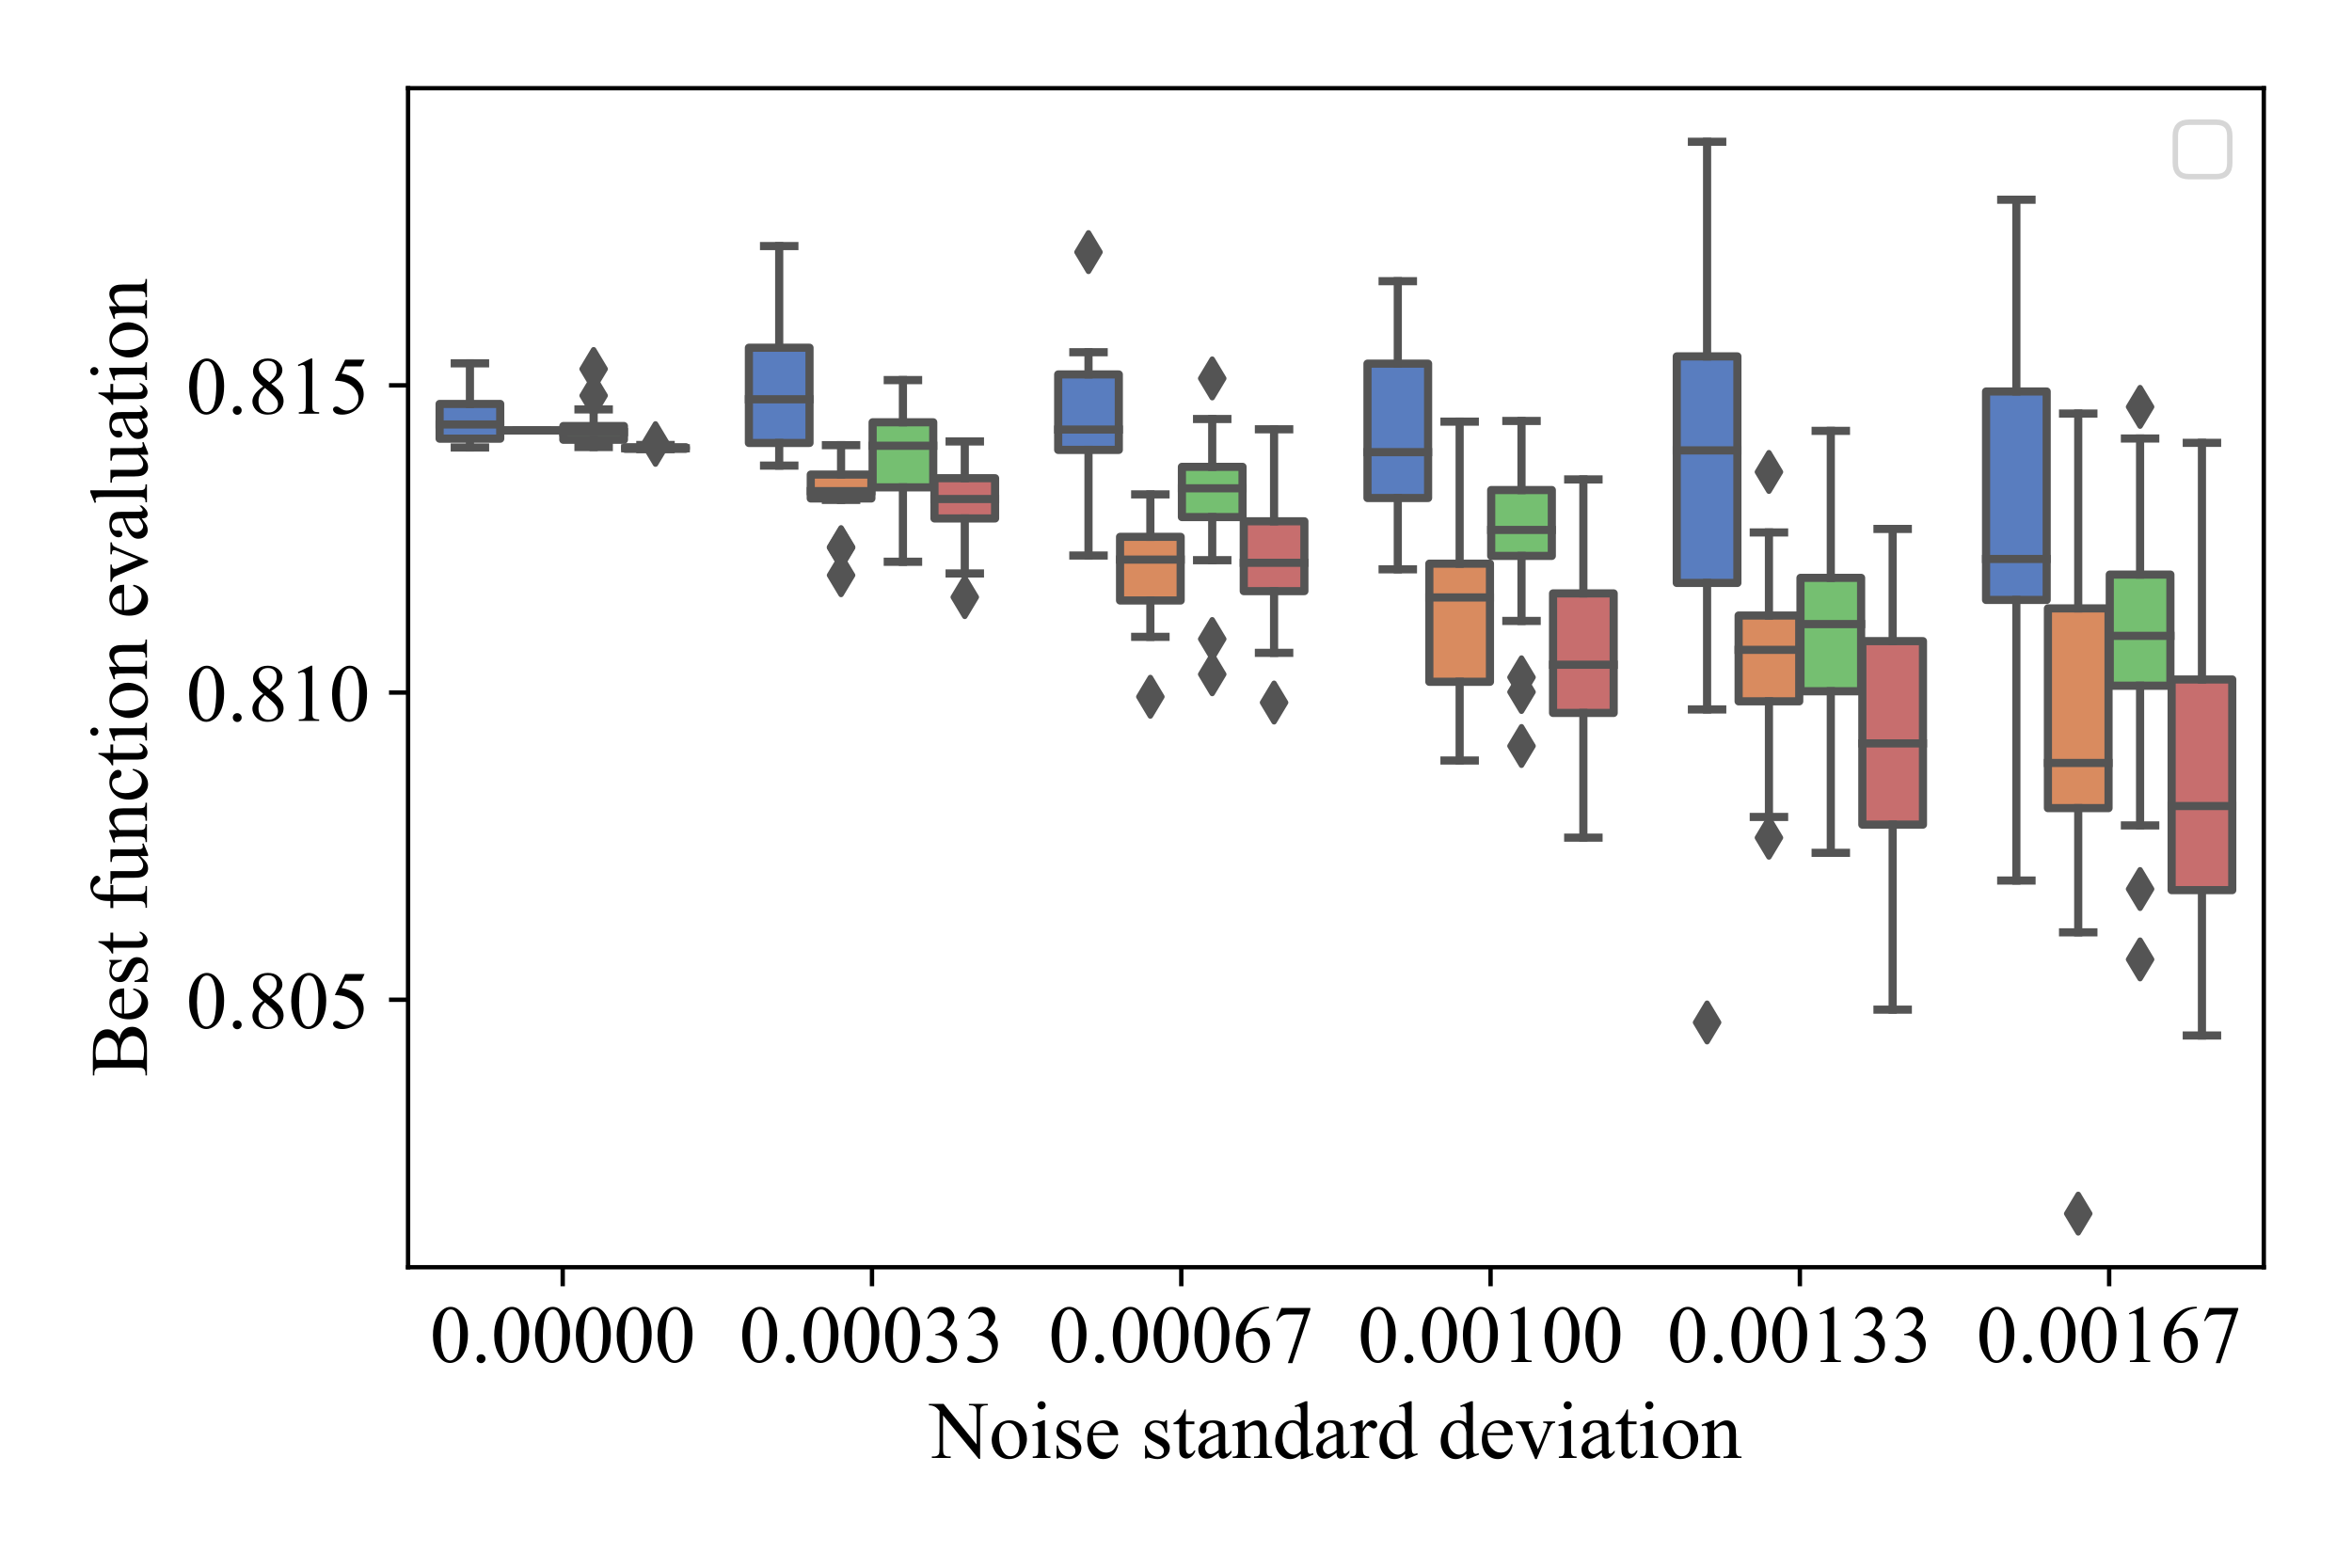 <?xml version="1.0" encoding="utf-8" standalone="no"?>
<!DOCTYPE svg PUBLIC "-//W3C//DTD SVG 1.1//EN"
  "http://www.w3.org/Graphics/SVG/1.1/DTD/svg11.dtd">
<!-- Created with matplotlib (https://matplotlib.org/) -->
<svg height="288pt" version="1.1" viewBox="0 0 432 288" width="432pt" xmlns="http://www.w3.org/2000/svg" xmlns:xlink="http://www.w3.org/1999/xlink">
 <defs>
  <style type="text/css">*{stroke-linecap:butt;stroke-linejoin:round;}</style>
 </defs>
 <g id="figure_1">
  <g id="patch_1">
   <path d="M 0 288 
L 432 288 
L 432 0 
L 0 0 
z
" style="fill:#ffffff;"/>
  </g>
  <g id="axes_1">
   <g id="patch_2">
    <path d="M 74.95 232.8 
L 415.8 232.8 
L 415.8 16.2 
L 74.95 16.2 
z
" style="fill:#ffffff;"/>
   </g>
   <g id="patch_3">
    <path clip-path="url(#p072a076f8c)" d="M 80.744 80.589 
L 91.879 80.589 
L 91.879 74.209 
L 80.744 74.209 
L 80.744 80.589 
z
" style="fill:#597dbf;stroke:#545454;stroke-linejoin:miter;stroke-width:1.5;"/>
   </g>
   <g id="patch_4">
    <path clip-path="url(#p072a076f8c)" d="M 92.106 79.068 
L 103.241 79.068 
L 103.241 79.068 
L 92.106 79.068 
L 92.106 79.068 
z
" style="fill:#d98b5f;stroke:#545454;stroke-linejoin:miter;stroke-width:1.5;"/>
   </g>
   <g id="patch_5">
    <path clip-path="url(#p072a076f8c)" d="M 103.468 80.79 
L 114.602 80.79 
L 114.602 78.268 
L 103.468 78.268 
L 103.468 80.79 
z
" style="fill:#75bf71;stroke:#545454;stroke-linejoin:miter;stroke-width:1.5;"/>
   </g>
   <g id="patch_6">
    <path clip-path="url(#p072a076f8c)" d="M 114.829 82.453 
L 125.964 82.453 
L 125.964 82.162 
L 114.829 82.162 
L 114.829 82.453 
z
" style="fill:#c76e6e;stroke:#545454;stroke-linejoin:miter;stroke-width:1.5;"/>
   </g>
   <g id="patch_7">
    <path clip-path="url(#p072a076f8c)" d="M 137.553 81.374 
L 148.687 81.374 
L 148.687 63.883 
L 137.553 63.883 
L 137.553 81.374 
z
" style="fill:#597dbf;stroke:#545454;stroke-linejoin:miter;stroke-width:1.5;"/>
   </g>
   <g id="patch_8">
    <path clip-path="url(#p072a076f8c)" d="M 148.914 91.571 
L 160.049 91.571 
L 160.049 87.183 
L 148.914 87.183 
L 148.914 91.571 
z
" style="fill:#d98b5f;stroke:#545454;stroke-linejoin:miter;stroke-width:1.5;"/>
   </g>
   <g id="patch_9">
    <path clip-path="url(#p072a076f8c)" d="M 160.276 89.534 
L 171.411 89.534 
L 171.411 77.58 
L 160.276 77.58 
L 160.276 89.534 
z
" style="fill:#75bf71;stroke:#545454;stroke-linejoin:miter;stroke-width:1.5;"/>
   </g>
   <g id="patch_10">
    <path clip-path="url(#p072a076f8c)" d="M 171.638 95.244 
L 182.772 95.244 
L 182.772 87.856 
L 171.638 87.856 
L 171.638 95.244 
z
" style="fill:#c76e6e;stroke:#545454;stroke-linejoin:miter;stroke-width:1.5;"/>
   </g>
   <g id="patch_11">
    <path clip-path="url(#p072a076f8c)" d="M 194.361 82.651 
L 205.496 82.651 
L 205.496 68.79 
L 194.361 68.79 
L 194.361 82.651 
z
" style="fill:#597dbf;stroke:#545454;stroke-linejoin:miter;stroke-width:1.5;"/>
   </g>
   <g id="patch_12">
    <path clip-path="url(#p072a076f8c)" d="M 205.723 110.318 
L 216.857 110.318 
L 216.857 98.627 
L 205.723 98.627 
L 205.723 110.318 
z
" style="fill:#d98b5f;stroke:#545454;stroke-linejoin:miter;stroke-width:1.5;"/>
   </g>
   <g id="patch_13">
    <path clip-path="url(#p072a076f8c)" d="M 217.084 94.993 
L 228.219 94.993 
L 228.219 85.766 
L 217.084 85.766 
L 217.084 94.993 
z
" style="fill:#75bf71;stroke:#545454;stroke-linejoin:miter;stroke-width:1.5;"/>
   </g>
   <g id="patch_14">
    <path clip-path="url(#p072a076f8c)" d="M 228.446 108.595 
L 239.581 108.595 
L 239.581 95.77 
L 228.446 95.77 
L 228.446 108.595 
z
" style="fill:#c76e6e;stroke:#545454;stroke-linejoin:miter;stroke-width:1.5;"/>
   </g>
   <g id="patch_15">
    <path clip-path="url(#p072a076f8c)" d="M 251.169 91.488 
L 262.304 91.488 
L 262.304 66.809 
L 251.169 66.809 
L 251.169 91.488 
z
" style="fill:#597dbf;stroke:#545454;stroke-linejoin:miter;stroke-width:1.5;"/>
   </g>
   <g id="patch_16">
    <path clip-path="url(#p072a076f8c)" d="M 262.531 125.251 
L 273.666 125.251 
L 273.666 103.549 
L 262.531 103.549 
L 262.531 125.251 
z
" style="fill:#d98b5f;stroke:#545454;stroke-linejoin:miter;stroke-width:1.5;"/>
   </g>
   <g id="patch_17">
    <path clip-path="url(#p072a076f8c)" d="M 273.893 102.124 
L 285.027 102.124 
L 285.027 90.026 
L 273.893 90.026 
L 273.893 102.124 
z
" style="fill:#75bf71;stroke:#545454;stroke-linejoin:miter;stroke-width:1.5;"/>
   </g>
   <g id="patch_18">
    <path clip-path="url(#p072a076f8c)" d="M 285.254 130.975 
L 296.389 130.975 
L 296.389 109.016 
L 285.254 109.016 
L 285.254 130.975 
z
" style="fill:#c76e6e;stroke:#545454;stroke-linejoin:miter;stroke-width:1.5;"/>
   </g>
   <g id="patch_19">
    <path clip-path="url(#p072a076f8c)" d="M 307.978 107.091 
L 319.112 107.091 
L 319.112 65.474 
L 307.978 65.474 
L 307.978 107.091 
z
" style="fill:#597dbf;stroke:#545454;stroke-linejoin:miter;stroke-width:1.5;"/>
   </g>
   <g id="patch_20">
    <path clip-path="url(#p072a076f8c)" d="M 319.339 128.842 
L 330.474 128.842 
L 330.474 113.078 
L 319.339 113.078 
L 319.339 128.842 
z
" style="fill:#d98b5f;stroke:#545454;stroke-linejoin:miter;stroke-width:1.5;"/>
   </g>
   <g id="patch_21">
    <path clip-path="url(#p072a076f8c)" d="M 330.701 126.992 
L 341.836 126.992 
L 341.836 106.157 
L 330.701 106.157 
L 330.701 126.992 
z
" style="fill:#75bf71;stroke:#545454;stroke-linejoin:miter;stroke-width:1.5;"/>
   </g>
   <g id="patch_22">
    <path clip-path="url(#p072a076f8c)" d="M 342.063 151.49 
L 353.197 151.49 
L 353.197 117.785 
L 342.063 117.785 
L 342.063 151.49 
z
" style="fill:#c76e6e;stroke:#545454;stroke-linejoin:miter;stroke-width:1.5;"/>
   </g>
   <g id="patch_23">
    <path clip-path="url(#p072a076f8c)" d="M 364.786 110.215 
L 375.921 110.215 
L 375.921 71.924 
L 364.786 71.924 
L 364.786 110.215 
z
" style="fill:#597dbf;stroke:#545454;stroke-linejoin:miter;stroke-width:1.5;"/>
   </g>
   <g id="patch_24">
    <path clip-path="url(#p072a076f8c)" d="M 376.148 148.458 
L 387.282 148.458 
L 387.282 111.768 
L 376.148 111.768 
L 376.148 148.458 
z
" style="fill:#d98b5f;stroke:#545454;stroke-linejoin:miter;stroke-width:1.5;"/>
   </g>
   <g id="patch_25">
    <path clip-path="url(#p072a076f8c)" d="M 387.509 125.976 
L 398.644 125.976 
L 398.644 105.557 
L 387.509 105.557 
L 387.509 125.976 
z
" style="fill:#75bf71;stroke:#545454;stroke-linejoin:miter;stroke-width:1.5;"/>
   </g>
   <g id="patch_26">
    <path clip-path="url(#p072a076f8c)" d="M 398.871 163.528 
L 410.006 163.528 
L 410.006 124.829 
L 398.871 124.829 
L 398.871 163.528 
z
" style="fill:#c76e6e;stroke:#545454;stroke-linejoin:miter;stroke-width:1.5;"/>
   </g>
   <g id="patch_27">
    <path clip-path="url(#p072a076f8c)" d="M 103.354 9270.167 
L 103.354 9270.167 
L 103.354 9270.167 
L 103.354 9270.167 
z
" style="fill:#597dbf;stroke:#545454;stroke-linejoin:miter;stroke-width:0.75;"/>
   </g>
   <g id="patch_28">
    <path clip-path="url(#p072a076f8c)" d="M 103.354 9270.167 
L 103.354 9270.167 
L 103.354 9270.167 
L 103.354 9270.167 
z
" style="fill:#d98b5f;stroke:#545454;stroke-linejoin:miter;stroke-width:0.75;"/>
   </g>
   <g id="patch_29">
    <path clip-path="url(#p072a076f8c)" d="M 103.354 9270.167 
L 103.354 9270.167 
L 103.354 9270.167 
L 103.354 9270.167 
z
" style="fill:#75bf71;stroke:#545454;stroke-linejoin:miter;stroke-width:0.75;"/>
   </g>
   <g id="patch_30">
    <path clip-path="url(#p072a076f8c)" d="M 103.354 9270.167 
L 103.354 9270.167 
L 103.354 9270.167 
L 103.354 9270.167 
z
" style="fill:#c76e6e;stroke:#545454;stroke-linejoin:miter;stroke-width:0.75;"/>
   </g>
   <g id="matplotlib.axis_1">
    <g id="xtick_1">
     <g id="line2d_1">
      <defs>
       <path d="M 0 0 
L 0 3.5 
" id="m88e728e197" style="stroke:#000000;stroke-width:0.8;"/>
      </defs>
      <g>
       <use style="stroke:#000000;stroke-width:0.8;" x="103.354" xlink:href="#m88e728e197" y="232.8"/>
      </g>
     </g>
     <g id="text_1">
      <!-- 0.00000 -->
      <g transform="translate(78.979 250.216)scale(0.15 -0.15)">
       <defs>
        <path d="M 3.609 32.719 
Q 3.609 44.047 7.031 52.219 
Q 10.453 60.406 16.109 64.406 
Q 20.516 67.578 25.203 67.578 
Q 32.812 67.578 38.875 59.812 
Q 46.438 50.203 46.438 33.734 
Q 46.438 22.219 43.109 14.156 
Q 39.797 6.109 34.641 2.469 
Q 29.5 -1.172 24.703 -1.172 
Q 15.234 -1.172 8.938 10.016 
Q 3.609 19.438 3.609 32.719 
z
M 13.188 31.5 
Q 13.188 17.828 16.547 9.188 
Q 19.344 1.906 24.859 1.906 
Q 27.484 1.906 30.312 4.266 
Q 33.156 6.641 34.625 12.203 
Q 36.859 20.609 36.859 35.891 
Q 36.859 47.219 34.516 54.781 
Q 32.766 60.406 29.984 62.75 
Q 27.984 64.359 25.141 64.359 
Q 21.828 64.359 19.234 61.375 
Q 15.719 57.328 14.453 48.625 
Q 13.188 39.938 13.188 31.5 
z
" id="TimesNewRomanPSMT-48"/>
        <path d="M 12.5 9.469 
Q 14.797 9.469 16.359 7.875 
Q 17.922 6.297 17.922 4.047 
Q 17.922 1.812 16.328 0.219 
Q 14.75 -1.375 12.5 -1.375 
Q 10.25 -1.375 8.656 0.219 
Q 7.078 1.812 7.078 4.047 
Q 7.078 6.344 8.656 7.906 
Q 10.25 9.469 12.5 9.469 
z
" id="TimesNewRomanPSMT-46"/>
       </defs>
       <use xlink:href="#TimesNewRomanPSMT-48"/>
       <use x="50" xlink:href="#TimesNewRomanPSMT-46"/>
       <use x="75" xlink:href="#TimesNewRomanPSMT-48"/>
       <use x="125" xlink:href="#TimesNewRomanPSMT-48"/>
       <use x="175" xlink:href="#TimesNewRomanPSMT-48"/>
       <use x="225" xlink:href="#TimesNewRomanPSMT-48"/>
       <use x="275" xlink:href="#TimesNewRomanPSMT-48"/>
      </g>
     </g>
    </g>
    <g id="xtick_2">
     <g id="line2d_2">
      <g>
       <use style="stroke:#000000;stroke-width:0.8;" x="160.162" xlink:href="#m88e728e197" y="232.8"/>
      </g>
     </g>
     <g id="text_2">
      <!-- 0.00033 -->
      <g transform="translate(135.787 250.216)scale(0.15 -0.15)">
       <defs>
        <path d="M 5.078 53.609 
Q 7.906 60.297 12.219 63.938 
Q 16.547 67.578 23 67.578 
Q 30.953 67.578 35.203 62.406 
Q 38.422 58.547 38.422 54.156 
Q 38.422 46.922 29.344 39.203 
Q 35.453 36.812 38.578 32.375 
Q 41.703 27.938 41.703 21.922 
Q 41.703 13.328 36.234 7.031 
Q 29.109 -1.172 15.578 -1.172 
Q 8.891 -1.172 6.469 0.484 
Q 4.047 2.156 4.047 4.047 
Q 4.047 5.469 5.188 6.547 
Q 6.344 7.625 7.953 7.625 
Q 9.188 7.625 10.453 7.234 
Q 11.281 6.984 14.203 5.438 
Q 17.141 3.906 18.266 3.609 
Q 20.062 3.078 22.125 3.078 
Q 27.094 3.078 30.781 6.938 
Q 34.469 10.797 34.469 16.062 
Q 34.469 19.922 32.766 23.578 
Q 31.5 26.312 29.984 27.734 
Q 27.875 29.688 24.219 31.266 
Q 20.562 32.859 16.75 32.859 
L 15.188 32.859 
L 15.188 34.328 
Q 19.047 34.812 22.922 37.109 
Q 26.812 39.406 28.562 42.625 
Q 30.328 45.844 30.328 49.703 
Q 30.328 54.734 27.172 57.828 
Q 24.031 60.938 19.344 60.938 
Q 11.766 60.938 6.688 52.828 
z
" id="TimesNewRomanPSMT-51"/>
       </defs>
       <use xlink:href="#TimesNewRomanPSMT-48"/>
       <use x="50" xlink:href="#TimesNewRomanPSMT-46"/>
       <use x="75" xlink:href="#TimesNewRomanPSMT-48"/>
       <use x="125" xlink:href="#TimesNewRomanPSMT-48"/>
       <use x="175" xlink:href="#TimesNewRomanPSMT-48"/>
       <use x="225" xlink:href="#TimesNewRomanPSMT-51"/>
       <use x="275" xlink:href="#TimesNewRomanPSMT-51"/>
      </g>
     </g>
    </g>
    <g id="xtick_3">
     <g id="line2d_3">
      <g>
       <use style="stroke:#000000;stroke-width:0.8;" x="216.971" xlink:href="#m88e728e197" y="232.8"/>
      </g>
     </g>
     <g id="text_3">
      <!-- 0.00067 -->
      <g transform="translate(192.596 250.216)scale(0.15 -0.15)">
       <defs>
        <path d="M 44.828 67.578 
L 44.828 65.766 
Q 38.375 65.141 34.297 63.203 
Q 30.219 61.281 26.234 57.328 
Q 22.266 53.375 19.656 48.516 
Q 17.047 43.656 15.281 36.969 
Q 22.312 41.797 29.391 41.797 
Q 36.188 41.797 41.156 36.328 
Q 46.141 30.859 46.141 22.266 
Q 46.141 13.969 41.109 7.125 
Q 35.062 -1.172 25.094 -1.172 
Q 18.312 -1.172 13.578 3.328 
Q 4.297 12.062 4.297 25.984 
Q 4.297 34.859 7.859 42.859 
Q 11.422 50.875 18.031 57.078 
Q 24.656 63.281 30.703 65.422 
Q 36.766 67.578 42 67.578 
z
M 14.453 33.406 
Q 13.578 26.812 13.578 22.75 
Q 13.578 18.062 15.312 12.562 
Q 17.047 7.078 20.453 3.859 
Q 22.953 1.562 26.516 1.562 
Q 30.766 1.562 34.109 5.562 
Q 37.453 9.578 37.453 17 
Q 37.453 25.344 34.125 31.438 
Q 30.812 37.547 24.703 37.547 
Q 22.859 37.547 20.734 36.766 
Q 18.609 35.984 14.453 33.406 
z
" id="TimesNewRomanPSMT-54"/>
        <path d="M 10.062 66.219 
L 45.562 66.219 
L 45.562 64.359 
L 23.484 -1.375 
L 18.016 -1.375 
L 37.797 58.25 
L 19.578 58.25 
Q 14.062 58.25 11.719 56.938 
Q 7.625 54.688 5.125 50 
L 3.719 50.531 
z
" id="TimesNewRomanPSMT-55"/>
       </defs>
       <use xlink:href="#TimesNewRomanPSMT-48"/>
       <use x="50" xlink:href="#TimesNewRomanPSMT-46"/>
       <use x="75" xlink:href="#TimesNewRomanPSMT-48"/>
       <use x="125" xlink:href="#TimesNewRomanPSMT-48"/>
       <use x="175" xlink:href="#TimesNewRomanPSMT-48"/>
       <use x="225" xlink:href="#TimesNewRomanPSMT-54"/>
       <use x="275" xlink:href="#TimesNewRomanPSMT-55"/>
      </g>
     </g>
    </g>
    <g id="xtick_4">
     <g id="line2d_4">
      <g>
       <use style="stroke:#000000;stroke-width:0.8;" x="273.779" xlink:href="#m88e728e197" y="232.8"/>
      </g>
     </g>
     <g id="text_4">
      <!-- 0.00100 -->
      <g transform="translate(249.404 250.216)scale(0.15 -0.15)">
       <defs>
        <path d="M 11.719 59.719 
L 27.828 67.578 
L 29.438 67.578 
L 29.438 11.672 
Q 29.438 6.109 29.906 4.734 
Q 30.375 3.375 31.828 2.641 
Q 33.297 1.906 37.797 1.812 
L 37.797 0 
L 12.891 0 
L 12.891 1.812 
Q 17.578 1.906 18.938 2.609 
Q 20.312 3.328 20.844 4.516 
Q 21.391 5.719 21.391 11.672 
L 21.391 47.406 
Q 21.391 54.641 20.906 56.688 
Q 20.562 58.25 19.656 58.984 
Q 18.75 59.719 17.484 59.719 
Q 15.672 59.719 12.453 58.203 
z
" id="TimesNewRomanPSMT-49"/>
       </defs>
       <use xlink:href="#TimesNewRomanPSMT-48"/>
       <use x="50" xlink:href="#TimesNewRomanPSMT-46"/>
       <use x="75" xlink:href="#TimesNewRomanPSMT-48"/>
       <use x="125" xlink:href="#TimesNewRomanPSMT-48"/>
       <use x="175" xlink:href="#TimesNewRomanPSMT-49"/>
       <use x="225" xlink:href="#TimesNewRomanPSMT-48"/>
       <use x="275" xlink:href="#TimesNewRomanPSMT-48"/>
      </g>
     </g>
    </g>
    <g id="xtick_5">
     <g id="line2d_5">
      <g>
       <use style="stroke:#000000;stroke-width:0.8;" x="330.587" xlink:href="#m88e728e197" y="232.8"/>
      </g>
     </g>
     <g id="text_5">
      <!-- 0.00133 -->
      <g transform="translate(306.212 250.216)scale(0.15 -0.15)">
       <use xlink:href="#TimesNewRomanPSMT-48"/>
       <use x="50" xlink:href="#TimesNewRomanPSMT-46"/>
       <use x="75" xlink:href="#TimesNewRomanPSMT-48"/>
       <use x="125" xlink:href="#TimesNewRomanPSMT-48"/>
       <use x="175" xlink:href="#TimesNewRomanPSMT-49"/>
       <use x="225" xlink:href="#TimesNewRomanPSMT-51"/>
       <use x="275" xlink:href="#TimesNewRomanPSMT-51"/>
      </g>
     </g>
    </g>
    <g id="xtick_6">
     <g id="line2d_6">
      <g>
       <use style="stroke:#000000;stroke-width:0.8;" x="387.396" xlink:href="#m88e728e197" y="232.8"/>
      </g>
     </g>
     <g id="text_6">
      <!-- 0.00167 -->
      <g transform="translate(363.021 250.216)scale(0.15 -0.15)">
       <use xlink:href="#TimesNewRomanPSMT-48"/>
       <use x="50" xlink:href="#TimesNewRomanPSMT-46"/>
       <use x="75" xlink:href="#TimesNewRomanPSMT-48"/>
       <use x="125" xlink:href="#TimesNewRomanPSMT-48"/>
       <use x="175" xlink:href="#TimesNewRomanPSMT-49"/>
       <use x="225" xlink:href="#TimesNewRomanPSMT-54"/>
       <use x="275" xlink:href="#TimesNewRomanPSMT-55"/>
      </g>
     </g>
    </g>
    <g id="text_7">
     <!-- Noise standard deviation -->
     <g transform="translate(170.809 267.84)scale(0.15 -0.15)">
      <defs>
       <path d="M -1.312 66.219 
L 16.656 66.219 
L 57.125 16.547 
L 57.125 54.734 
Q 57.125 60.844 55.766 62.359 
Q 53.953 64.406 50.047 64.406 
L 47.75 64.406 
L 47.75 66.219 
L 70.797 66.219 
L 70.797 64.406 
L 68.453 64.406 
Q 64.266 64.406 62.5 61.859 
Q 61.422 60.297 61.422 54.734 
L 61.422 -1.078 
L 59.672 -1.078 
L 16.016 52.25 
L 16.016 11.469 
Q 16.016 5.375 17.328 3.859 
Q 19.188 1.812 23.047 1.812 
L 25.391 1.812 
L 25.391 0 
L 2.344 0 
L 2.344 1.812 
L 4.641 1.812 
Q 8.891 1.812 10.641 4.344 
Q 11.719 5.906 11.719 11.469 
L 11.719 57.516 
Q 8.844 60.891 7.344 61.953 
Q 5.859 63.031 2.984 63.969 
Q 1.562 64.406 -1.312 64.406 
z
" id="TimesNewRomanPSMT-78"/>
       <path d="M 25 46.047 
Q 35.156 46.047 41.312 38.328 
Q 46.531 31.734 46.531 23.188 
Q 46.531 17.188 43.641 11.031 
Q 40.766 4.891 35.719 1.75 
Q 30.672 -1.375 24.469 -1.375 
Q 14.359 -1.375 8.406 6.688 
Q 3.375 13.484 3.375 21.922 
Q 3.375 28.078 6.422 34.156 
Q 9.469 40.234 14.453 43.141 
Q 19.438 46.047 25 46.047 
z
M 23.484 42.875 
Q 20.906 42.875 18.281 41.328 
Q 15.672 39.797 14.062 35.938 
Q 12.453 32.078 12.453 26.031 
Q 12.453 16.266 16.328 9.172 
Q 20.219 2.094 26.562 2.094 
Q 31.297 2.094 34.375 6 
Q 37.453 9.906 37.453 19.438 
Q 37.453 31.344 32.328 38.188 
Q 28.859 42.875 23.484 42.875 
z
" id="TimesNewRomanPSMT-111"/>
       <path d="M 14.5 69.438 
Q 16.547 69.438 17.984 67.984 
Q 19.438 66.547 19.438 64.5 
Q 19.438 62.453 17.984 60.984 
Q 16.547 59.516 14.5 59.516 
Q 12.453 59.516 10.984 60.984 
Q 9.516 62.453 9.516 64.5 
Q 9.516 66.547 10.953 67.984 
Q 12.406 69.438 14.5 69.438 
z
M 18.562 46.047 
L 18.562 10.109 
Q 18.562 5.906 19.172 4.516 
Q 19.781 3.125 20.969 2.438 
Q 22.172 1.766 25.344 1.766 
L 25.344 0 
L 3.609 0 
L 3.609 1.766 
Q 6.891 1.766 8 2.391 
Q 9.125 3.031 9.781 4.484 
Q 10.453 5.953 10.453 10.109 
L 10.453 27.344 
Q 10.453 34.625 10.016 36.766 
Q 9.672 38.328 8.938 38.938 
Q 8.203 39.547 6.938 39.547 
Q 5.562 39.547 3.609 38.812 
L 2.938 40.578 
L 16.406 46.047 
z
" id="TimesNewRomanPSMT-105"/>
       <path d="M 32.031 46.047 
L 32.031 30.812 
L 30.422 30.812 
Q 28.562 37.984 25.656 40.578 
Q 22.75 43.172 18.266 43.172 
Q 14.844 43.172 12.734 41.359 
Q 10.641 39.547 10.641 37.359 
Q 10.641 34.625 12.203 32.672 
Q 13.719 30.672 18.359 28.422 
L 25.484 24.953 
Q 35.406 20.125 35.406 12.203 
Q 35.406 6.109 30.781 2.359 
Q 26.172 -1.375 20.453 -1.375 
Q 16.359 -1.375 11.078 0.094 
Q 9.469 0.594 8.453 0.594 
Q 7.328 0.594 6.688 -0.688 
L 5.078 -0.688 
L 5.078 15.281 
L 6.688 15.281 
Q 8.062 8.453 11.906 4.984 
Q 15.766 1.516 20.562 1.516 
Q 23.922 1.516 26.047 3.484 
Q 28.172 5.469 28.172 8.25 
Q 28.172 11.625 25.797 13.922 
Q 23.438 16.219 16.359 19.734 
Q 9.281 23.25 7.078 26.078 
Q 4.891 28.859 4.891 33.109 
Q 4.891 38.625 8.672 42.328 
Q 12.453 46.047 18.453 46.047 
Q 21.094 46.047 24.859 44.922 
Q 27.344 44.188 28.172 44.188 
Q 28.953 44.188 29.391 44.531 
Q 29.828 44.875 30.422 46.047 
z
" id="TimesNewRomanPSMT-115"/>
       <path d="M 10.641 27.875 
Q 10.594 17.922 15.484 12.25 
Q 20.359 6.594 26.953 6.594 
Q 31.344 6.594 34.594 9 
Q 37.844 11.422 40.047 17.281 
L 41.547 16.312 
Q 40.531 9.625 35.594 4.125 
Q 30.672 -1.375 23.25 -1.375 
Q 15.188 -1.375 9.453 4.906 
Q 3.719 11.188 3.719 21.781 
Q 3.719 33.25 9.594 39.672 
Q 15.484 46.094 24.359 46.094 
Q 31.891 46.094 36.719 41.141 
Q 41.547 36.188 41.547 27.875 
z
M 10.641 30.719 
L 31.344 30.719 
Q 31.109 35.016 30.328 36.766 
Q 29.109 39.5 26.688 41.062 
Q 24.266 42.625 21.625 42.625 
Q 17.578 42.625 14.375 39.469 
Q 11.188 36.328 10.641 30.719 
z
" id="TimesNewRomanPSMT-101"/>
       <path id="TimesNewRomanPSMT-32"/>
       <path d="M 16.109 59.422 
L 16.109 44.734 
L 26.562 44.734 
L 26.562 41.312 
L 16.109 41.312 
L 16.109 12.312 
Q 16.109 7.953 17.359 6.438 
Q 18.609 4.938 20.562 4.938 
Q 22.172 4.938 23.688 5.938 
Q 25.203 6.938 26.031 8.891 
L 27.938 8.891 
Q 26.219 4.109 23.094 1.688 
Q 19.969 -0.734 16.656 -0.734 
Q 14.406 -0.734 12.25 0.516 
Q 10.109 1.766 9.078 4.078 
Q 8.062 6.391 8.062 11.234 
L 8.062 41.312 
L 0.984 41.312 
L 0.984 42.922 
Q 3.656 44 6.469 46.562 
Q 9.281 49.125 11.469 52.641 
Q 12.594 54.5 14.594 59.422 
z
" id="TimesNewRomanPSMT-116"/>
       <path d="M 28.469 6.453 
Q 21.578 1.125 19.828 0.297 
Q 17.188 -0.922 14.203 -0.922 
Q 9.578 -0.922 6.562 2.25 
Q 3.562 5.422 3.562 10.594 
Q 3.562 13.875 5.031 16.266 
Q 7.031 19.578 11.984 22.5 
Q 16.938 25.438 28.469 29.641 
L 28.469 31.391 
Q 28.469 38.094 26.344 40.578 
Q 24.219 43.062 20.172 43.062 
Q 17.094 43.062 15.281 41.406 
Q 13.422 39.75 13.422 37.594 
L 13.531 34.766 
Q 13.531 32.516 12.375 31.297 
Q 11.234 30.078 9.375 30.078 
Q 7.562 30.078 6.422 31.344 
Q 5.281 32.625 5.281 34.812 
Q 5.281 39.016 9.578 42.531 
Q 13.875 46.047 21.625 46.047 
Q 27.594 46.047 31.391 44.047 
Q 34.281 42.531 35.641 39.312 
Q 36.531 37.203 36.531 30.719 
L 36.531 15.531 
Q 36.531 9.125 36.766 7.688 
Q 37.016 6.25 37.578 5.766 
Q 38.141 5.281 38.875 5.281 
Q 39.656 5.281 40.234 5.609 
Q 41.266 6.25 44.188 9.188 
L 44.188 6.453 
Q 38.719 -0.875 33.734 -0.875 
Q 31.344 -0.875 29.922 0.781 
Q 28.516 2.438 28.469 6.453 
z
M 28.469 9.625 
L 28.469 26.656 
Q 21.094 23.734 18.953 22.516 
Q 15.094 20.359 13.422 18.016 
Q 11.766 15.672 11.766 12.891 
Q 11.766 9.375 13.859 7.047 
Q 15.969 4.734 18.703 4.734 
Q 22.406 4.734 28.469 9.625 
z
" id="TimesNewRomanPSMT-97"/>
       <path d="M 16.156 36.578 
Q 24.031 46.047 31.156 46.047 
Q 34.812 46.047 37.453 44.219 
Q 40.094 42.391 41.656 38.188 
Q 42.719 35.25 42.719 29.203 
L 42.719 10.109 
Q 42.719 5.859 43.406 4.344 
Q 43.953 3.125 45.141 2.438 
Q 46.344 1.766 49.562 1.766 
L 49.562 0 
L 27.438 0 
L 27.438 1.766 
L 28.375 1.766 
Q 31.5 1.766 32.734 2.703 
Q 33.984 3.656 34.469 5.516 
Q 34.672 6.25 34.672 10.109 
L 34.672 28.422 
Q 34.672 34.516 33.078 37.281 
Q 31.5 40.047 27.734 40.047 
Q 21.922 40.047 16.156 33.688 
L 16.156 10.109 
Q 16.156 5.562 16.703 4.5 
Q 17.391 3.078 18.578 2.422 
Q 19.781 1.766 23.438 1.766 
L 23.438 0 
L 1.312 0 
L 1.312 1.766 
L 2.297 1.766 
Q 5.719 1.766 6.906 3.484 
Q 8.109 5.219 8.109 10.109 
L 8.109 26.703 
Q 8.109 34.766 7.734 36.516 
Q 7.375 38.281 6.609 38.906 
Q 5.859 39.547 4.594 39.547 
Q 3.219 39.547 1.312 38.812 
L 0.594 40.578 
L 14.062 46.047 
L 16.156 46.047 
z
" id="TimesNewRomanPSMT-110"/>
       <path d="M 34.719 5.031 
Q 31.453 1.609 28.328 0.109 
Q 25.203 -1.375 21.578 -1.375 
Q 14.266 -1.375 8.797 4.75 
Q 3.328 10.891 3.328 20.516 
Q 3.328 30.125 9.375 38.109 
Q 15.438 46.094 24.953 46.094 
Q 30.859 46.094 34.719 42.328 
L 34.719 50.594 
Q 34.719 58.25 34.344 60 
Q 33.984 61.766 33.203 62.391 
Q 32.422 63.031 31.25 63.031 
Q 29.984 63.031 27.875 62.25 
L 27.25 63.969 
L 40.578 69.438 
L 42.781 69.438 
L 42.781 17.719 
Q 42.781 9.859 43.141 8.125 
Q 43.5 6.391 44.312 5.703 
Q 45.125 5.031 46.188 5.031 
Q 47.516 5.031 49.703 5.859 
L 50.25 4.156 
L 36.969 -1.375 
L 34.719 -1.375 
z
M 34.719 8.453 
L 34.719 31.5 
Q 34.422 34.812 32.953 37.547 
Q 31.5 40.281 29.078 41.672 
Q 26.656 43.062 24.359 43.062 
Q 20.062 43.062 16.703 39.203 
Q 12.25 34.125 12.25 24.359 
Q 12.25 14.5 16.547 9.25 
Q 20.844 4 26.125 4 
Q 30.562 4 34.719 8.453 
z
" id="TimesNewRomanPSMT-100"/>
       <path d="M 16.219 46.047 
L 16.219 35.984 
Q 21.828 46.047 27.734 46.047 
Q 30.422 46.047 32.172 44.406 
Q 33.938 42.781 33.938 40.625 
Q 33.938 38.719 32.656 37.391 
Q 31.391 36.078 29.641 36.078 
Q 27.938 36.078 25.812 37.766 
Q 23.688 39.453 22.656 39.453 
Q 21.781 39.453 20.75 38.484 
Q 18.562 36.469 16.219 31.891 
L 16.219 10.453 
Q 16.219 6.734 17.141 4.828 
Q 17.781 3.516 19.391 2.641 
Q 21 1.766 24.031 1.766 
L 24.031 0 
L 1.125 0 
L 1.125 1.766 
Q 4.547 1.766 6.203 2.828 
Q 7.422 3.609 7.906 5.328 
Q 8.156 6.156 8.156 10.062 
L 8.156 27.391 
Q 8.156 35.203 7.828 36.688 
Q 7.516 38.188 6.656 38.859 
Q 5.812 39.547 4.547 39.547 
Q 3.031 39.547 1.125 38.812 
L 0.641 40.578 
L 14.156 46.047 
z
" id="TimesNewRomanPSMT-114"/>
       <path d="M 0.828 44.734 
L 21.875 44.734 
L 21.875 42.922 
L 20.516 42.922 
Q 18.609 42.922 17.609 41.984 
Q 16.609 41.062 16.609 39.5 
Q 16.609 37.797 17.625 35.453 
L 28.031 10.75 
L 38.484 36.375 
Q 39.594 39.109 39.594 40.531 
Q 39.594 41.219 39.203 41.656 
Q 38.672 42.391 37.844 42.656 
Q 37.016 42.922 34.469 42.922 
L 34.469 44.734 
L 49.078 44.734 
L 49.078 42.922 
Q 46.531 42.719 45.562 41.891 
Q 43.844 40.438 42.484 37.016 
L 26.609 -1.375 
L 24.609 -1.375 
L 8.641 36.375 
Q 7.562 39.016 6.578 40.156 
Q 5.609 41.312 4.109 42.094 
Q 3.266 42.531 0.828 42.922 
z
" id="TimesNewRomanPSMT-118"/>
      </defs>
      <use xlink:href="#TimesNewRomanPSMT-78"/>
      <use x="72.217" xlink:href="#TimesNewRomanPSMT-111"/>
      <use x="122.217" xlink:href="#TimesNewRomanPSMT-105"/>
      <use x="150" xlink:href="#TimesNewRomanPSMT-115"/>
      <use x="188.916" xlink:href="#TimesNewRomanPSMT-101"/>
      <use x="233.301" xlink:href="#TimesNewRomanPSMT-32"/>
      <use x="258.301" xlink:href="#TimesNewRomanPSMT-115"/>
      <use x="297.217" xlink:href="#TimesNewRomanPSMT-116"/>
      <use x="325" xlink:href="#TimesNewRomanPSMT-97"/>
      <use x="369.385" xlink:href="#TimesNewRomanPSMT-110"/>
      <use x="419.385" xlink:href="#TimesNewRomanPSMT-100"/>
      <use x="469.385" xlink:href="#TimesNewRomanPSMT-97"/>
      <use x="513.77" xlink:href="#TimesNewRomanPSMT-114"/>
      <use x="547.07" xlink:href="#TimesNewRomanPSMT-100"/>
      <use x="597.07" xlink:href="#TimesNewRomanPSMT-32"/>
      <use x="622.07" xlink:href="#TimesNewRomanPSMT-100"/>
      <use x="672.07" xlink:href="#TimesNewRomanPSMT-101"/>
      <use x="716.455" xlink:href="#TimesNewRomanPSMT-118"/>
      <use x="766.455" xlink:href="#TimesNewRomanPSMT-105"/>
      <use x="794.238" xlink:href="#TimesNewRomanPSMT-97"/>
      <use x="838.623" xlink:href="#TimesNewRomanPSMT-116"/>
      <use x="866.406" xlink:href="#TimesNewRomanPSMT-105"/>
      <use x="894.189" xlink:href="#TimesNewRomanPSMT-111"/>
      <use x="944.189" xlink:href="#TimesNewRomanPSMT-110"/>
     </g>
    </g>
   </g>
   <g id="matplotlib.axis_2">
    <g id="ytick_1">
     <g id="line2d_7">
      <defs>
       <path d="M 0 0 
L -3.5 0 
" id="m6bef62f0ff" style="stroke:#000000;stroke-width:0.8;"/>
      </defs>
      <g>
       <use style="stroke:#000000;stroke-width:0.8;" x="74.95" xlink:href="#m6bef62f0ff" y="183.665"/>
      </g>
     </g>
     <g id="text_8">
      <!-- 0.805 -->
      <g transform="translate(34.2 188.873)scale(0.15 -0.15)">
       <defs>
        <path d="M 19.188 33.344 
Q 11.328 39.797 9.047 43.703 
Q 6.781 47.609 6.781 51.812 
Q 6.781 58.25 11.766 62.906 
Q 16.75 67.578 25 67.578 
Q 33.016 67.578 37.891 63.234 
Q 42.781 58.891 42.781 53.328 
Q 42.781 49.609 40.141 45.75 
Q 37.5 41.891 29.156 36.672 
Q 37.75 30.031 40.531 26.219 
Q 44.234 21.234 44.234 15.719 
Q 44.234 8.734 38.906 3.781 
Q 33.594 -1.172 24.953 -1.172 
Q 15.531 -1.172 10.25 4.734 
Q 6.062 9.469 6.062 15.094 
Q 6.062 19.484 9.016 23.797 
Q 11.969 28.125 19.188 33.344 
z
M 26.859 38.578 
Q 32.719 43.844 34.281 46.891 
Q 35.844 49.953 35.844 53.812 
Q 35.844 58.938 32.953 61.844 
Q 30.078 64.75 25.094 64.75 
Q 20.125 64.75 17 61.859 
Q 13.875 58.984 13.875 55.125 
Q 13.875 52.594 15.156 50.047 
Q 16.453 47.516 18.844 45.219 
z
M 21.484 31.5 
Q 17.438 28.078 15.484 24.047 
Q 13.531 20.016 13.531 15.328 
Q 13.531 9.031 16.969 5.25 
Q 20.406 1.469 25.734 1.469 
Q 31 1.469 34.172 4.438 
Q 37.359 7.422 37.359 11.672 
Q 37.359 15.188 35.5 17.969 
Q 32.031 23.141 21.484 31.5 
z
" id="TimesNewRomanPSMT-56"/>
        <path d="M 43.406 66.219 
L 39.594 57.906 
L 19.672 57.906 
L 15.328 49.031 
Q 28.266 47.125 35.844 39.406 
Q 42.328 32.766 42.328 23.781 
Q 42.328 18.562 40.203 14.109 
Q 38.094 9.672 34.859 6.547 
Q 31.641 3.422 27.688 1.516 
Q 22.078 -1.172 16.156 -1.172 
Q 10.203 -1.172 7.484 0.844 
Q 4.781 2.875 4.781 5.328 
Q 4.781 6.688 5.906 7.734 
Q 7.031 8.797 8.734 8.797 
Q 10.016 8.797 10.969 8.406 
Q 11.922 8.016 14.203 6.391 
Q 17.875 3.859 21.625 3.859 
Q 27.344 3.859 31.656 8.172 
Q 35.984 12.5 35.984 18.703 
Q 35.984 24.703 32.125 29.906 
Q 28.266 35.109 21.484 37.938 
Q 16.156 40.141 6.984 40.484 
L 19.672 66.219 
z
" id="TimesNewRomanPSMT-53"/>
       </defs>
       <use xlink:href="#TimesNewRomanPSMT-48"/>
       <use x="50" xlink:href="#TimesNewRomanPSMT-46"/>
       <use x="75" xlink:href="#TimesNewRomanPSMT-56"/>
       <use x="125" xlink:href="#TimesNewRomanPSMT-48"/>
       <use x="175" xlink:href="#TimesNewRomanPSMT-53"/>
      </g>
     </g>
    </g>
    <g id="ytick_2">
     <g id="line2d_8">
      <g>
       <use style="stroke:#000000;stroke-width:0.8;" x="74.95" xlink:href="#m6bef62f0ff" y="127.227"/>
      </g>
     </g>
     <g id="text_9">
      <!-- 0.810 -->
      <g transform="translate(34.2 132.435)scale(0.15 -0.15)">
       <use xlink:href="#TimesNewRomanPSMT-48"/>
       <use x="50" xlink:href="#TimesNewRomanPSMT-46"/>
       <use x="75" xlink:href="#TimesNewRomanPSMT-56"/>
       <use x="125" xlink:href="#TimesNewRomanPSMT-49"/>
       <use x="175" xlink:href="#TimesNewRomanPSMT-48"/>
      </g>
     </g>
    </g>
    <g id="ytick_3">
     <g id="line2d_9">
      <g>
       <use style="stroke:#000000;stroke-width:0.8;" x="74.95" xlink:href="#m6bef62f0ff" y="70.789"/>
      </g>
     </g>
     <g id="text_10">
      <!-- 0.815 -->
      <g transform="translate(34.2 75.997)scale(0.15 -0.15)">
       <use xlink:href="#TimesNewRomanPSMT-48"/>
       <use x="50" xlink:href="#TimesNewRomanPSMT-46"/>
       <use x="75" xlink:href="#TimesNewRomanPSMT-56"/>
       <use x="125" xlink:href="#TimesNewRomanPSMT-49"/>
       <use x="175" xlink:href="#TimesNewRomanPSMT-53"/>
      </g>
     </g>
    </g>
    <g id="text_11">
     <!-- Best function evaluation -->
     <g transform="translate(26.991 197.817)rotate(-90)scale(0.15 -0.15)">
      <defs>
       <path d="M 46.188 33.797 
Q 53.078 32.328 56.5 29.109 
Q 61.234 24.609 61.234 18.109 
Q 61.234 13.188 58.109 8.672 
Q 54.984 4.156 49.531 2.078 
Q 44.094 0 32.906 0 
L 1.656 0 
L 1.656 1.812 
L 4.156 1.812 
Q 8.297 1.812 10.109 4.438 
Q 11.234 6.156 11.234 11.719 
L 11.234 54.5 
Q 11.234 60.641 9.812 62.25 
Q 7.906 64.406 4.156 64.406 
L 1.656 64.406 
L 1.656 66.219 
L 30.281 66.219 
Q 38.281 66.219 43.109 65.047 
Q 50.438 63.281 54.297 58.812 
Q 58.156 54.344 58.156 48.531 
Q 58.156 43.562 55.125 39.625 
Q 52.094 35.688 46.188 33.797 
z
M 20.609 36.422 
Q 22.406 36.078 24.719 35.906 
Q 27.047 35.75 29.828 35.75 
Q 36.969 35.75 40.547 37.281 
Q 44.141 38.812 46.047 41.984 
Q 47.953 45.172 47.953 48.922 
Q 47.953 54.734 43.219 58.828 
Q 38.484 62.938 29.391 62.938 
Q 24.516 62.938 20.609 61.859 
z
M 20.609 4.781 
Q 26.266 3.469 31.781 3.469 
Q 40.625 3.469 45.266 7.438 
Q 49.906 11.422 49.906 17.281 
Q 49.906 21.141 47.797 24.703 
Q 45.703 28.266 40.969 30.312 
Q 36.234 32.375 29.25 32.375 
Q 26.219 32.375 24.062 32.266 
Q 21.922 32.172 20.609 31.938 
z
" id="TimesNewRomanPSMT-66"/>
       <path d="M 20.609 41.219 
L 20.609 11.812 
Q 20.609 5.562 21.969 3.906 
Q 23.781 1.766 26.812 1.766 
L 30.859 1.766 
L 30.859 0 
L 4.156 0 
L 4.156 1.766 
L 6.156 1.766 
Q 8.109 1.766 9.719 2.734 
Q 11.328 3.719 11.938 5.375 
Q 12.547 7.031 12.547 11.812 
L 12.547 41.219 
L 3.859 41.219 
L 3.859 44.734 
L 12.547 44.734 
L 12.547 47.656 
Q 12.547 54.344 14.688 58.984 
Q 16.844 63.625 21.266 66.484 
Q 25.688 69.344 31.203 69.344 
Q 36.328 69.344 40.625 66.016 
Q 43.453 63.812 43.453 61.078 
Q 43.453 59.625 42.188 58.328 
Q 40.922 57.031 39.453 57.031 
Q 38.328 57.031 37.078 57.828 
Q 35.844 58.641 34.031 61.297 
Q 32.234 63.969 30.719 64.891 
Q 29.203 65.828 27.344 65.828 
Q 25.094 65.828 23.531 64.625 
Q 21.969 63.422 21.281 60.906 
Q 20.609 58.406 20.609 47.953 
L 20.609 44.734 
L 32.125 44.734 
L 32.125 41.219 
z
" id="TimesNewRomanPSMT-102"/>
       <path d="M 42.328 44.734 
L 42.328 17.625 
Q 42.328 9.859 42.688 8.125 
Q 43.062 6.391 43.859 5.703 
Q 44.672 5.031 45.75 5.031 
Q 47.266 5.031 49.172 5.859 
L 49.859 4.156 
L 36.469 -1.375 
L 34.281 -1.375 
L 34.281 8.109 
Q 28.516 1.859 25.484 0.234 
Q 22.469 -1.375 19.094 -1.375 
Q 15.328 -1.375 12.562 0.797 
Q 9.812 2.984 8.734 6.391 
Q 7.672 9.812 7.672 16.062 
L 7.672 36.031 
Q 7.672 39.203 6.984 40.422 
Q 6.297 41.656 4.953 42.312 
Q 3.609 42.969 0.094 42.922 
L 0.094 44.734 
L 15.766 44.734 
L 15.766 14.797 
Q 15.766 8.547 17.938 6.594 
Q 20.125 4.641 23.188 4.641 
Q 25.297 4.641 27.953 5.953 
Q 30.609 7.281 34.281 10.984 
L 34.281 36.328 
Q 34.281 40.141 32.891 41.484 
Q 31.5 42.828 27.094 42.922 
L 27.094 44.734 
z
" id="TimesNewRomanPSMT-117"/>
       <path d="M 41.109 17 
Q 39.312 8.156 34.031 3.391 
Q 28.766 -1.375 22.359 -1.375 
Q 14.75 -1.375 9.078 5.016 
Q 3.422 11.422 3.422 22.312 
Q 3.422 32.859 9.688 39.453 
Q 15.969 46.047 24.75 46.047 
Q 31.344 46.047 35.594 42.547 
Q 39.844 39.062 39.844 35.297 
Q 39.844 33.453 38.641 32.297 
Q 37.453 31.156 35.297 31.156 
Q 32.422 31.156 30.953 33.016 
Q 30.125 34.031 29.859 36.906 
Q 29.594 39.797 27.875 41.312 
Q 26.172 42.781 23.141 42.781 
Q 18.266 42.781 15.281 39.156 
Q 11.328 34.375 11.328 26.516 
Q 11.328 18.5 15.25 12.375 
Q 19.188 6.25 25.875 6.25 
Q 30.672 6.25 34.469 9.516 
Q 37.156 11.766 39.703 17.672 
z
" id="TimesNewRomanPSMT-99"/>
       <path d="M 18.5 69.438 
L 18.5 10.109 
Q 18.5 5.906 19.109 4.531 
Q 19.734 3.172 21 2.469 
Q 22.266 1.766 25.734 1.766 
L 25.734 0 
L 3.812 0 
L 3.812 1.766 
Q 6.891 1.766 8 2.391 
Q 9.125 3.031 9.766 4.484 
Q 10.406 5.953 10.406 10.109 
L 10.406 50.734 
Q 10.406 58.297 10.062 60.031 
Q 9.719 61.766 8.953 62.391 
Q 8.203 63.031 7.031 63.031 
Q 5.766 63.031 3.812 62.25 
L 2.984 63.969 
L 16.312 69.438 
z
" id="TimesNewRomanPSMT-108"/>
      </defs>
      <use xlink:href="#TimesNewRomanPSMT-66"/>
      <use x="66.699" xlink:href="#TimesNewRomanPSMT-101"/>
      <use x="111.084" xlink:href="#TimesNewRomanPSMT-115"/>
      <use x="150" xlink:href="#TimesNewRomanPSMT-116"/>
      <use x="177.783" xlink:href="#TimesNewRomanPSMT-32"/>
      <use x="202.783" xlink:href="#TimesNewRomanPSMT-102"/>
      <use x="236.084" xlink:href="#TimesNewRomanPSMT-117"/>
      <use x="286.084" xlink:href="#TimesNewRomanPSMT-110"/>
      <use x="336.084" xlink:href="#TimesNewRomanPSMT-99"/>
      <use x="380.469" xlink:href="#TimesNewRomanPSMT-116"/>
      <use x="408.252" xlink:href="#TimesNewRomanPSMT-105"/>
      <use x="436.035" xlink:href="#TimesNewRomanPSMT-111"/>
      <use x="486.035" xlink:href="#TimesNewRomanPSMT-110"/>
      <use x="536.035" xlink:href="#TimesNewRomanPSMT-32"/>
      <use x="561.035" xlink:href="#TimesNewRomanPSMT-101"/>
      <use x="605.42" xlink:href="#TimesNewRomanPSMT-118"/>
      <use x="655.42" xlink:href="#TimesNewRomanPSMT-97"/>
      <use x="699.805" xlink:href="#TimesNewRomanPSMT-108"/>
      <use x="727.588" xlink:href="#TimesNewRomanPSMT-117"/>
      <use x="777.588" xlink:href="#TimesNewRomanPSMT-97"/>
      <use x="821.973" xlink:href="#TimesNewRomanPSMT-116"/>
      <use x="849.756" xlink:href="#TimesNewRomanPSMT-105"/>
      <use x="877.539" xlink:href="#TimesNewRomanPSMT-111"/>
      <use x="927.539" xlink:href="#TimesNewRomanPSMT-110"/>
     </g>
    </g>
   </g>
   <g id="line2d_10">
    <path clip-path="url(#p072a076f8c)" d="M 86.312 80.589 
L 86.312 82.208 
" style="fill:none;stroke:#545454;stroke-linecap:square;stroke-width:1.5;"/>
   </g>
   <g id="line2d_11">
    <path clip-path="url(#p072a076f8c)" d="M 86.312 74.209 
L 86.312 66.751 
" style="fill:none;stroke:#545454;stroke-linecap:square;stroke-width:1.5;"/>
   </g>
   <g id="line2d_12">
    <path clip-path="url(#p072a076f8c)" d="M 83.528 82.208 
L 89.095 82.208 
" style="fill:none;stroke:#545454;stroke-linecap:square;stroke-width:1.5;"/>
   </g>
   <g id="line2d_13">
    <path clip-path="url(#p072a076f8c)" d="M 83.528 66.751 
L 89.095 66.751 
" style="fill:none;stroke:#545454;stroke-linecap:square;stroke-width:1.5;"/>
   </g>
   <g id="line2d_14"/>
   <g id="line2d_15">
    <path clip-path="url(#p072a076f8c)" d="M 97.673 79.068 
L 97.673 79.068 
" style="fill:none;stroke:#545454;stroke-linecap:square;stroke-width:1.5;"/>
   </g>
   <g id="line2d_16">
    <path clip-path="url(#p072a076f8c)" d="M 97.673 79.068 
L 97.673 79.068 
" style="fill:none;stroke:#545454;stroke-linecap:square;stroke-width:1.5;"/>
   </g>
   <g id="line2d_17">
    <path clip-path="url(#p072a076f8c)" d="M 94.89 79.068 
L 100.457 79.068 
" style="fill:none;stroke:#545454;stroke-linecap:square;stroke-width:1.5;"/>
   </g>
   <g id="line2d_18">
    <path clip-path="url(#p072a076f8c)" d="M 94.89 79.068 
L 100.457 79.068 
" style="fill:none;stroke:#545454;stroke-linecap:square;stroke-width:1.5;"/>
   </g>
   <g id="line2d_19"/>
   <g id="line2d_20">
    <path clip-path="url(#p072a076f8c)" d="M 109.035 80.79 
L 109.035 82.13 
" style="fill:none;stroke:#545454;stroke-linecap:square;stroke-width:1.5;"/>
   </g>
   <g id="line2d_21">
    <path clip-path="url(#p072a076f8c)" d="M 109.035 78.268 
L 109.035 75.217 
" style="fill:none;stroke:#545454;stroke-linecap:square;stroke-width:1.5;"/>
   </g>
   <g id="line2d_22">
    <path clip-path="url(#p072a076f8c)" d="M 106.251 82.13 
L 111.819 82.13 
" style="fill:none;stroke:#545454;stroke-linecap:square;stroke-width:1.5;"/>
   </g>
   <g id="line2d_23">
    <path clip-path="url(#p072a076f8c)" d="M 106.251 75.217 
L 111.819 75.217 
" style="fill:none;stroke:#545454;stroke-linecap:square;stroke-width:1.5;"/>
   </g>
   <g id="line2d_24">
    <defs>
     <path d="M 0 3.536 
L 2.121 0 
L 0 -3.536 
L -2.121 0 
z
" id="m9b0a963c99" style="stroke:#545454;stroke-linejoin:miter;"/>
    </defs>
    <g clip-path="url(#p072a076f8c)">
     <use style="fill:#545454;stroke:#545454;stroke-linejoin:miter;" x="109.035" xlink:href="#m9b0a963c99" y="72.675"/>
     <use style="fill:#545454;stroke:#545454;stroke-linejoin:miter;" x="109.035" xlink:href="#m9b0a963c99" y="67.786"/>
    </g>
   </g>
   <g id="line2d_25">
    <path clip-path="url(#p072a076f8c)" d="M 120.397 82.453 
L 120.397 82.516 
" style="fill:none;stroke:#545454;stroke-linecap:square;stroke-width:1.5;"/>
   </g>
   <g id="line2d_26">
    <path clip-path="url(#p072a076f8c)" d="M 120.397 82.162 
L 120.397 81.748 
" style="fill:none;stroke:#545454;stroke-linecap:square;stroke-width:1.5;"/>
   </g>
   <g id="line2d_27">
    <path clip-path="url(#p072a076f8c)" d="M 117.613 82.516 
L 123.18 82.516 
" style="fill:none;stroke:#545454;stroke-linecap:square;stroke-width:1.5;"/>
   </g>
   <g id="line2d_28">
    <path clip-path="url(#p072a076f8c)" d="M 117.613 81.748 
L 123.18 81.748 
" style="fill:none;stroke:#545454;stroke-linecap:square;stroke-width:1.5;"/>
   </g>
   <g id="line2d_29">
    <g clip-path="url(#p072a076f8c)">
     <use style="fill:#545454;stroke:#545454;stroke-linejoin:miter;" x="120.397" xlink:href="#m9b0a963c99" y="81.722"/>
     <use style="fill:#545454;stroke:#545454;stroke-linejoin:miter;" x="120.397" xlink:href="#m9b0a963c99" y="81.414"/>
    </g>
   </g>
   <g id="line2d_30">
    <path clip-path="url(#p072a076f8c)" d="M 143.12 81.374 
L 143.12 85.538 
" style="fill:none;stroke:#545454;stroke-linecap:square;stroke-width:1.5;"/>
   </g>
   <g id="line2d_31">
    <path clip-path="url(#p072a076f8c)" d="M 143.12 63.883 
L 143.12 45.203 
" style="fill:none;stroke:#545454;stroke-linecap:square;stroke-width:1.5;"/>
   </g>
   <g id="line2d_32">
    <path clip-path="url(#p072a076f8c)" d="M 140.336 85.538 
L 145.904 85.538 
" style="fill:none;stroke:#545454;stroke-linecap:square;stroke-width:1.5;"/>
   </g>
   <g id="line2d_33">
    <path clip-path="url(#p072a076f8c)" d="M 140.336 45.203 
L 145.904 45.203 
" style="fill:none;stroke:#545454;stroke-linecap:square;stroke-width:1.5;"/>
   </g>
   <g id="line2d_34"/>
   <g id="line2d_35">
    <path clip-path="url(#p072a076f8c)" d="M 154.482 91.571 
L 154.482 91.831 
" style="fill:none;stroke:#545454;stroke-linecap:square;stroke-width:1.5;"/>
   </g>
   <g id="line2d_36">
    <path clip-path="url(#p072a076f8c)" d="M 154.482 87.183 
L 154.482 81.784 
" style="fill:none;stroke:#545454;stroke-linecap:square;stroke-width:1.5;"/>
   </g>
   <g id="line2d_37">
    <path clip-path="url(#p072a076f8c)" d="M 151.698 91.831 
L 157.265 91.831 
" style="fill:none;stroke:#545454;stroke-linecap:square;stroke-width:1.5;"/>
   </g>
   <g id="line2d_38">
    <path clip-path="url(#p072a076f8c)" d="M 151.698 81.784 
L 157.265 81.784 
" style="fill:none;stroke:#545454;stroke-linecap:square;stroke-width:1.5;"/>
   </g>
   <g id="line2d_39">
    <g clip-path="url(#p072a076f8c)">
     <use style="fill:#545454;stroke:#545454;stroke-linejoin:miter;" x="154.482" xlink:href="#m9b0a963c99" y="100.509"/>
     <use style="fill:#545454;stroke:#545454;stroke-linejoin:miter;" x="154.482" xlink:href="#m9b0a963c99" y="105.676"/>
     <use style="fill:#545454;stroke:#545454;stroke-linejoin:miter;" x="154.482" xlink:href="#m9b0a963c99" y="100.608"/>
    </g>
   </g>
   <g id="line2d_40">
    <path clip-path="url(#p072a076f8c)" d="M 165.843 89.534 
L 165.843 103.203 
" style="fill:none;stroke:#545454;stroke-linecap:square;stroke-width:1.5;"/>
   </g>
   <g id="line2d_41">
    <path clip-path="url(#p072a076f8c)" d="M 165.843 77.58 
L 165.843 69.828 
" style="fill:none;stroke:#545454;stroke-linecap:square;stroke-width:1.5;"/>
   </g>
   <g id="line2d_42">
    <path clip-path="url(#p072a076f8c)" d="M 163.06 103.203 
L 168.627 103.203 
" style="fill:none;stroke:#545454;stroke-linecap:square;stroke-width:1.5;"/>
   </g>
   <g id="line2d_43">
    <path clip-path="url(#p072a076f8c)" d="M 163.06 69.828 
L 168.627 69.828 
" style="fill:none;stroke:#545454;stroke-linecap:square;stroke-width:1.5;"/>
   </g>
   <g id="line2d_44"/>
   <g id="line2d_45">
    <path clip-path="url(#p072a076f8c)" d="M 177.205 95.244 
L 177.205 105.35 
" style="fill:none;stroke:#545454;stroke-linecap:square;stroke-width:1.5;"/>
   </g>
   <g id="line2d_46">
    <path clip-path="url(#p072a076f8c)" d="M 177.205 87.856 
L 177.205 81.103 
" style="fill:none;stroke:#545454;stroke-linecap:square;stroke-width:1.5;"/>
   </g>
   <g id="line2d_47">
    <path clip-path="url(#p072a076f8c)" d="M 174.421 105.35 
L 179.989 105.35 
" style="fill:none;stroke:#545454;stroke-linecap:square;stroke-width:1.5;"/>
   </g>
   <g id="line2d_48">
    <path clip-path="url(#p072a076f8c)" d="M 174.421 81.103 
L 179.989 81.103 
" style="fill:none;stroke:#545454;stroke-linecap:square;stroke-width:1.5;"/>
   </g>
   <g id="line2d_49">
    <g clip-path="url(#p072a076f8c)">
     <use style="fill:#545454;stroke:#545454;stroke-linejoin:miter;" x="177.205" xlink:href="#m9b0a963c99" y="109.698"/>
    </g>
   </g>
   <g id="line2d_50">
    <path clip-path="url(#p072a076f8c)" d="M 199.928 82.651 
L 199.928 102.059 
" style="fill:none;stroke:#545454;stroke-linecap:square;stroke-width:1.5;"/>
   </g>
   <g id="line2d_51">
    <path clip-path="url(#p072a076f8c)" d="M 199.928 68.79 
L 199.928 64.705 
" style="fill:none;stroke:#545454;stroke-linecap:square;stroke-width:1.5;"/>
   </g>
   <g id="line2d_52">
    <path clip-path="url(#p072a076f8c)" d="M 197.145 102.059 
L 202.712 102.059 
" style="fill:none;stroke:#545454;stroke-linecap:square;stroke-width:1.5;"/>
   </g>
   <g id="line2d_53">
    <path clip-path="url(#p072a076f8c)" d="M 197.145 64.705 
L 202.712 64.705 
" style="fill:none;stroke:#545454;stroke-linecap:square;stroke-width:1.5;"/>
   </g>
   <g id="line2d_54">
    <g clip-path="url(#p072a076f8c)">
     <use style="fill:#545454;stroke:#545454;stroke-linejoin:miter;" x="199.928" xlink:href="#m9b0a963c99" y="46.316"/>
    </g>
   </g>
   <g id="line2d_55">
    <path clip-path="url(#p072a076f8c)" d="M 211.29 110.318 
L 211.29 116.994 
" style="fill:none;stroke:#545454;stroke-linecap:square;stroke-width:1.5;"/>
   </g>
   <g id="line2d_56">
    <path clip-path="url(#p072a076f8c)" d="M 211.29 98.627 
L 211.29 90.82 
" style="fill:none;stroke:#545454;stroke-linecap:square;stroke-width:1.5;"/>
   </g>
   <g id="line2d_57">
    <path clip-path="url(#p072a076f8c)" d="M 208.506 116.994 
L 214.074 116.994 
" style="fill:none;stroke:#545454;stroke-linecap:square;stroke-width:1.5;"/>
   </g>
   <g id="line2d_58">
    <path clip-path="url(#p072a076f8c)" d="M 208.506 90.82 
L 214.074 90.82 
" style="fill:none;stroke:#545454;stroke-linecap:square;stroke-width:1.5;"/>
   </g>
   <g id="line2d_59">
    <g clip-path="url(#p072a076f8c)">
     <use style="fill:#545454;stroke:#545454;stroke-linejoin:miter;" x="211.29" xlink:href="#m9b0a963c99" y="128.001"/>
    </g>
   </g>
   <g id="line2d_60">
    <path clip-path="url(#p072a076f8c)" d="M 222.652 94.993 
L 222.652 102.913 
" style="fill:none;stroke:#545454;stroke-linecap:square;stroke-width:1.5;"/>
   </g>
   <g id="line2d_61">
    <path clip-path="url(#p072a076f8c)" d="M 222.652 85.766 
L 222.652 76.975 
" style="fill:none;stroke:#545454;stroke-linecap:square;stroke-width:1.5;"/>
   </g>
   <g id="line2d_62">
    <path clip-path="url(#p072a076f8c)" d="M 219.868 102.913 
L 225.435 102.913 
" style="fill:none;stroke:#545454;stroke-linecap:square;stroke-width:1.5;"/>
   </g>
   <g id="line2d_63">
    <path clip-path="url(#p072a076f8c)" d="M 219.868 76.975 
L 225.435 76.975 
" style="fill:none;stroke:#545454;stroke-linecap:square;stroke-width:1.5;"/>
   </g>
   <g id="line2d_64">
    <g clip-path="url(#p072a076f8c)">
     <use style="fill:#545454;stroke:#545454;stroke-linejoin:miter;" x="222.652" xlink:href="#m9b0a963c99" y="123.869"/>
     <use style="fill:#545454;stroke:#545454;stroke-linejoin:miter;" x="222.652" xlink:href="#m9b0a963c99" y="117.392"/>
     <use style="fill:#545454;stroke:#545454;stroke-linejoin:miter;" x="222.652" xlink:href="#m9b0a963c99" y="69.518"/>
    </g>
   </g>
   <g id="line2d_65">
    <path clip-path="url(#p072a076f8c)" d="M 234.013 108.595 
L 234.013 119.936 
" style="fill:none;stroke:#545454;stroke-linecap:square;stroke-width:1.5;"/>
   </g>
   <g id="line2d_66">
    <path clip-path="url(#p072a076f8c)" d="M 234.013 95.77 
L 234.013 78.863 
" style="fill:none;stroke:#545454;stroke-linecap:square;stroke-width:1.5;"/>
   </g>
   <g id="line2d_67">
    <path clip-path="url(#p072a076f8c)" d="M 231.23 119.936 
L 236.797 119.936 
" style="fill:none;stroke:#545454;stroke-linecap:square;stroke-width:1.5;"/>
   </g>
   <g id="line2d_68">
    <path clip-path="url(#p072a076f8c)" d="M 231.23 78.863 
L 236.797 78.863 
" style="fill:none;stroke:#545454;stroke-linecap:square;stroke-width:1.5;"/>
   </g>
   <g id="line2d_69">
    <g clip-path="url(#p072a076f8c)">
     <use style="fill:#545454;stroke:#545454;stroke-linejoin:miter;" x="234.013" xlink:href="#m9b0a963c99" y="129.063"/>
    </g>
   </g>
   <g id="line2d_70">
    <path clip-path="url(#p072a076f8c)" d="M 256.737 91.488 
L 256.737 104.592 
" style="fill:none;stroke:#545454;stroke-linecap:square;stroke-width:1.5;"/>
   </g>
   <g id="line2d_71">
    <path clip-path="url(#p072a076f8c)" d="M 256.737 66.809 
L 256.737 51.659 
" style="fill:none;stroke:#545454;stroke-linecap:square;stroke-width:1.5;"/>
   </g>
   <g id="line2d_72">
    <path clip-path="url(#p072a076f8c)" d="M 253.953 104.592 
L 259.52 104.592 
" style="fill:none;stroke:#545454;stroke-linecap:square;stroke-width:1.5;"/>
   </g>
   <g id="line2d_73">
    <path clip-path="url(#p072a076f8c)" d="M 253.953 51.659 
L 259.52 51.659 
" style="fill:none;stroke:#545454;stroke-linecap:square;stroke-width:1.5;"/>
   </g>
   <g id="line2d_74"/>
   <g id="line2d_75">
    <path clip-path="url(#p072a076f8c)" d="M 268.098 125.251 
L 268.098 139.719 
" style="fill:none;stroke:#545454;stroke-linecap:square;stroke-width:1.5;"/>
   </g>
   <g id="line2d_76">
    <path clip-path="url(#p072a076f8c)" d="M 268.098 103.549 
L 268.098 77.461 
" style="fill:none;stroke:#545454;stroke-linecap:square;stroke-width:1.5;"/>
   </g>
   <g id="line2d_77">
    <path clip-path="url(#p072a076f8c)" d="M 265.315 139.719 
L 270.882 139.719 
" style="fill:none;stroke:#545454;stroke-linecap:square;stroke-width:1.5;"/>
   </g>
   <g id="line2d_78">
    <path clip-path="url(#p072a076f8c)" d="M 265.315 77.461 
L 270.882 77.461 
" style="fill:none;stroke:#545454;stroke-linecap:square;stroke-width:1.5;"/>
   </g>
   <g id="line2d_79"/>
   <g id="line2d_80">
    <path clip-path="url(#p072a076f8c)" d="M 279.46 102.124 
L 279.46 114.068 
" style="fill:none;stroke:#545454;stroke-linecap:square;stroke-width:1.5;"/>
   </g>
   <g id="line2d_81">
    <path clip-path="url(#p072a076f8c)" d="M 279.46 90.026 
L 279.46 77.338 
" style="fill:none;stroke:#545454;stroke-linecap:square;stroke-width:1.5;"/>
   </g>
   <g id="line2d_82">
    <path clip-path="url(#p072a076f8c)" d="M 276.676 114.068 
L 282.244 114.068 
" style="fill:none;stroke:#545454;stroke-linecap:square;stroke-width:1.5;"/>
   </g>
   <g id="line2d_83">
    <path clip-path="url(#p072a076f8c)" d="M 276.676 77.338 
L 282.244 77.338 
" style="fill:none;stroke:#545454;stroke-linecap:square;stroke-width:1.5;"/>
   </g>
   <g id="line2d_84">
    <g clip-path="url(#p072a076f8c)">
     <use style="fill:#545454;stroke:#545454;stroke-linejoin:miter;" x="279.46" xlink:href="#m9b0a963c99" y="127.128"/>
     <use style="fill:#545454;stroke:#545454;stroke-linejoin:miter;" x="279.46" xlink:href="#m9b0a963c99" y="137.047"/>
     <use style="fill:#545454;stroke:#545454;stroke-linejoin:miter;" x="279.46" xlink:href="#m9b0a963c99" y="124.428"/>
    </g>
   </g>
   <g id="line2d_85">
    <path clip-path="url(#p072a076f8c)" d="M 290.822 130.975 
L 290.822 153.884 
" style="fill:none;stroke:#545454;stroke-linecap:square;stroke-width:1.5;"/>
   </g>
   <g id="line2d_86">
    <path clip-path="url(#p072a076f8c)" d="M 290.822 109.016 
L 290.822 88.077 
" style="fill:none;stroke:#545454;stroke-linecap:square;stroke-width:1.5;"/>
   </g>
   <g id="line2d_87">
    <path clip-path="url(#p072a076f8c)" d="M 288.038 153.884 
L 293.605 153.884 
" style="fill:none;stroke:#545454;stroke-linecap:square;stroke-width:1.5;"/>
   </g>
   <g id="line2d_88">
    <path clip-path="url(#p072a076f8c)" d="M 288.038 88.077 
L 293.605 88.077 
" style="fill:none;stroke:#545454;stroke-linecap:square;stroke-width:1.5;"/>
   </g>
   <g id="line2d_89"/>
   <g id="line2d_90">
    <path clip-path="url(#p072a076f8c)" d="M 313.545 107.091 
L 313.545 130.332 
" style="fill:none;stroke:#545454;stroke-linecap:square;stroke-width:1.5;"/>
   </g>
   <g id="line2d_91">
    <path clip-path="url(#p072a076f8c)" d="M 313.545 65.474 
L 313.545 26.045 
" style="fill:none;stroke:#545454;stroke-linecap:square;stroke-width:1.5;"/>
   </g>
   <g id="line2d_92">
    <path clip-path="url(#p072a076f8c)" d="M 310.761 130.332 
L 316.329 130.332 
" style="fill:none;stroke:#545454;stroke-linecap:square;stroke-width:1.5;"/>
   </g>
   <g id="line2d_93">
    <path clip-path="url(#p072a076f8c)" d="M 310.761 26.045 
L 316.329 26.045 
" style="fill:none;stroke:#545454;stroke-linecap:square;stroke-width:1.5;"/>
   </g>
   <g id="line2d_94">
    <g clip-path="url(#p072a076f8c)">
     <use style="fill:#545454;stroke:#545454;stroke-linejoin:miter;" x="313.545" xlink:href="#m9b0a963c99" y="187.836"/>
    </g>
   </g>
   <g id="line2d_95">
    <path clip-path="url(#p072a076f8c)" d="M 324.907 128.842 
L 324.907 150.081 
" style="fill:none;stroke:#545454;stroke-linecap:square;stroke-width:1.5;"/>
   </g>
   <g id="line2d_96">
    <path clip-path="url(#p072a076f8c)" d="M 324.907 113.078 
L 324.907 97.812 
" style="fill:none;stroke:#545454;stroke-linecap:square;stroke-width:1.5;"/>
   </g>
   <g id="line2d_97">
    <path clip-path="url(#p072a076f8c)" d="M 322.123 150.081 
L 327.69 150.081 
" style="fill:none;stroke:#545454;stroke-linecap:square;stroke-width:1.5;"/>
   </g>
   <g id="line2d_98">
    <path clip-path="url(#p072a076f8c)" d="M 322.123 97.812 
L 327.69 97.812 
" style="fill:none;stroke:#545454;stroke-linecap:square;stroke-width:1.5;"/>
   </g>
   <g id="line2d_99">
    <g clip-path="url(#p072a076f8c)">
     <use style="fill:#545454;stroke:#545454;stroke-linejoin:miter;" x="324.907" xlink:href="#m9b0a963c99" y="153.895"/>
     <use style="fill:#545454;stroke:#545454;stroke-linejoin:miter;" x="324.907" xlink:href="#m9b0a963c99" y="86.702"/>
    </g>
   </g>
   <g id="line2d_100">
    <path clip-path="url(#p072a076f8c)" d="M 336.268 126.992 
L 336.268 156.668 
" style="fill:none;stroke:#545454;stroke-linecap:square;stroke-width:1.5;"/>
   </g>
   <g id="line2d_101">
    <path clip-path="url(#p072a076f8c)" d="M 336.268 106.157 
L 336.268 79.153 
" style="fill:none;stroke:#545454;stroke-linecap:square;stroke-width:1.5;"/>
   </g>
   <g id="line2d_102">
    <path clip-path="url(#p072a076f8c)" d="M 333.485 156.668 
L 339.052 156.668 
" style="fill:none;stroke:#545454;stroke-linecap:square;stroke-width:1.5;"/>
   </g>
   <g id="line2d_103">
    <path clip-path="url(#p072a076f8c)" d="M 333.485 79.153 
L 339.052 79.153 
" style="fill:none;stroke:#545454;stroke-linecap:square;stroke-width:1.5;"/>
   </g>
   <g id="line2d_104"/>
   <g id="line2d_105">
    <path clip-path="url(#p072a076f8c)" d="M 347.63 151.49 
L 347.63 185.479 
" style="fill:none;stroke:#545454;stroke-linecap:square;stroke-width:1.5;"/>
   </g>
   <g id="line2d_106">
    <path clip-path="url(#p072a076f8c)" d="M 347.63 117.785 
L 347.63 97.174 
" style="fill:none;stroke:#545454;stroke-linecap:square;stroke-width:1.5;"/>
   </g>
   <g id="line2d_107">
    <path clip-path="url(#p072a076f8c)" d="M 344.846 185.479 
L 350.414 185.479 
" style="fill:none;stroke:#545454;stroke-linecap:square;stroke-width:1.5;"/>
   </g>
   <g id="line2d_108">
    <path clip-path="url(#p072a076f8c)" d="M 344.846 97.174 
L 350.414 97.174 
" style="fill:none;stroke:#545454;stroke-linecap:square;stroke-width:1.5;"/>
   </g>
   <g id="line2d_109"/>
   <g id="line2d_110">
    <path clip-path="url(#p072a076f8c)" d="M 370.353 110.215 
L 370.353 161.761 
" style="fill:none;stroke:#545454;stroke-linecap:square;stroke-width:1.5;"/>
   </g>
   <g id="line2d_111">
    <path clip-path="url(#p072a076f8c)" d="M 370.353 71.924 
L 370.353 36.695 
" style="fill:none;stroke:#545454;stroke-linecap:square;stroke-width:1.5;"/>
   </g>
   <g id="line2d_112">
    <path clip-path="url(#p072a076f8c)" d="M 367.57 161.761 
L 373.137 161.761 
" style="fill:none;stroke:#545454;stroke-linecap:square;stroke-width:1.5;"/>
   </g>
   <g id="line2d_113">
    <path clip-path="url(#p072a076f8c)" d="M 367.57 36.695 
L 373.137 36.695 
" style="fill:none;stroke:#545454;stroke-linecap:square;stroke-width:1.5;"/>
   </g>
   <g id="line2d_114"/>
   <g id="line2d_115">
    <path clip-path="url(#p072a076f8c)" d="M 381.715 148.458 
L 381.715 171.282 
" style="fill:none;stroke:#545454;stroke-linecap:square;stroke-width:1.5;"/>
   </g>
   <g id="line2d_116">
    <path clip-path="url(#p072a076f8c)" d="M 381.715 111.768 
L 381.715 75.978 
" style="fill:none;stroke:#545454;stroke-linecap:square;stroke-width:1.5;"/>
   </g>
   <g id="line2d_117">
    <path clip-path="url(#p072a076f8c)" d="M 378.931 171.282 
L 384.499 171.282 
" style="fill:none;stroke:#545454;stroke-linecap:square;stroke-width:1.5;"/>
   </g>
   <g id="line2d_118">
    <path clip-path="url(#p072a076f8c)" d="M 378.931 75.978 
L 384.499 75.978 
" style="fill:none;stroke:#545454;stroke-linecap:square;stroke-width:1.5;"/>
   </g>
   <g id="line2d_119">
    <g clip-path="url(#p072a076f8c)">
     <use style="fill:#545454;stroke:#545454;stroke-linejoin:miter;" x="381.715" xlink:href="#m9b0a963c99" y="222.955"/>
    </g>
   </g>
   <g id="line2d_120">
    <path clip-path="url(#p072a076f8c)" d="M 393.077 125.976 
L 393.077 151.642 
" style="fill:none;stroke:#545454;stroke-linecap:square;stroke-width:1.5;"/>
   </g>
   <g id="line2d_121">
    <path clip-path="url(#p072a076f8c)" d="M 393.077 105.557 
L 393.077 80.563 
" style="fill:none;stroke:#545454;stroke-linecap:square;stroke-width:1.5;"/>
   </g>
   <g id="line2d_122">
    <path clip-path="url(#p072a076f8c)" d="M 390.293 151.642 
L 395.86 151.642 
" style="fill:none;stroke:#545454;stroke-linecap:square;stroke-width:1.5;"/>
   </g>
   <g id="line2d_123">
    <path clip-path="url(#p072a076f8c)" d="M 390.293 80.563 
L 395.86 80.563 
" style="fill:none;stroke:#545454;stroke-linecap:square;stroke-width:1.5;"/>
   </g>
   <g id="line2d_124">
    <g clip-path="url(#p072a076f8c)">
     <use style="fill:#545454;stroke:#545454;stroke-linejoin:miter;" x="393.077" xlink:href="#m9b0a963c99" y="176.254"/>
     <use style="fill:#545454;stroke:#545454;stroke-linejoin:miter;" x="393.077" xlink:href="#m9b0a963c99" y="163.325"/>
     <use style="fill:#545454;stroke:#545454;stroke-linejoin:miter;" x="393.077" xlink:href="#m9b0a963c99" y="74.746"/>
    </g>
   </g>
   <g id="line2d_125">
    <path clip-path="url(#p072a076f8c)" d="M 404.438 163.528 
L 404.438 190.232 
" style="fill:none;stroke:#545454;stroke-linecap:square;stroke-width:1.5;"/>
   </g>
   <g id="line2d_126">
    <path clip-path="url(#p072a076f8c)" d="M 404.438 124.829 
L 404.438 81.353 
" style="fill:none;stroke:#545454;stroke-linecap:square;stroke-width:1.5;"/>
   </g>
   <g id="line2d_127">
    <path clip-path="url(#p072a076f8c)" d="M 401.655 190.232 
L 407.222 190.232 
" style="fill:none;stroke:#545454;stroke-linecap:square;stroke-width:1.5;"/>
   </g>
   <g id="line2d_128">
    <path clip-path="url(#p072a076f8c)" d="M 401.655 81.353 
L 407.222 81.353 
" style="fill:none;stroke:#545454;stroke-linecap:square;stroke-width:1.5;"/>
   </g>
   <g id="line2d_129"/>
   <g id="line2d_130">
    <path clip-path="url(#p072a076f8c)" d="M 80.744 77.978 
L 91.879 77.978 
" style="fill:none;stroke:#545454;stroke-linecap:square;stroke-width:1.5;"/>
   </g>
   <g id="line2d_131">
    <path clip-path="url(#p072a076f8c)" d="M 92.106 79.068 
L 103.241 79.068 
" style="fill:none;stroke:#545454;stroke-linecap:square;stroke-width:1.5;"/>
   </g>
   <g id="line2d_132">
    <path clip-path="url(#p072a076f8c)" d="M 103.468 79.383 
L 114.602 79.383 
" style="fill:none;stroke:#545454;stroke-linecap:square;stroke-width:1.5;"/>
   </g>
   <g id="line2d_133">
    <path clip-path="url(#p072a076f8c)" d="M 114.829 82.354 
L 125.964 82.354 
" style="fill:none;stroke:#545454;stroke-linecap:square;stroke-width:1.5;"/>
   </g>
   <g id="line2d_134">
    <path clip-path="url(#p072a076f8c)" d="M 137.553 73.354 
L 148.687 73.354 
" style="fill:none;stroke:#545454;stroke-linecap:square;stroke-width:1.5;"/>
   </g>
   <g id="line2d_135">
    <path clip-path="url(#p072a076f8c)" d="M 148.914 90.224 
L 160.049 90.224 
" style="fill:none;stroke:#545454;stroke-linecap:square;stroke-width:1.5;"/>
   </g>
   <g id="line2d_136">
    <path clip-path="url(#p072a076f8c)" d="M 160.276 81.89 
L 171.411 81.89 
" style="fill:none;stroke:#545454;stroke-linecap:square;stroke-width:1.5;"/>
   </g>
   <g id="line2d_137">
    <path clip-path="url(#p072a076f8c)" d="M 171.638 91.68 
L 182.772 91.68 
" style="fill:none;stroke:#545454;stroke-linecap:square;stroke-width:1.5;"/>
   </g>
   <g id="line2d_138">
    <path clip-path="url(#p072a076f8c)" d="M 194.361 78.914 
L 205.496 78.914 
" style="fill:none;stroke:#545454;stroke-linecap:square;stroke-width:1.5;"/>
   </g>
   <g id="line2d_139">
    <path clip-path="url(#p072a076f8c)" d="M 205.723 102.807 
L 216.857 102.807 
" style="fill:none;stroke:#545454;stroke-linecap:square;stroke-width:1.5;"/>
   </g>
   <g id="line2d_140">
    <path clip-path="url(#p072a076f8c)" d="M 217.084 89.706 
L 228.219 89.706 
" style="fill:none;stroke:#545454;stroke-linecap:square;stroke-width:1.5;"/>
   </g>
   <g id="line2d_141">
    <path clip-path="url(#p072a076f8c)" d="M 228.446 103.388 
L 239.581 103.388 
" style="fill:none;stroke:#545454;stroke-linecap:square;stroke-width:1.5;"/>
   </g>
   <g id="line2d_142">
    <path clip-path="url(#p072a076f8c)" d="M 251.169 83.064 
L 262.304 83.064 
" style="fill:none;stroke:#545454;stroke-linecap:square;stroke-width:1.5;"/>
   </g>
   <g id="line2d_143">
    <path clip-path="url(#p072a076f8c)" d="M 262.531 109.758 
L 273.666 109.758 
" style="fill:none;stroke:#545454;stroke-linecap:square;stroke-width:1.5;"/>
   </g>
   <g id="line2d_144">
    <path clip-path="url(#p072a076f8c)" d="M 273.893 97.351 
L 285.027 97.351 
" style="fill:none;stroke:#545454;stroke-linecap:square;stroke-width:1.5;"/>
   </g>
   <g id="line2d_145">
    <path clip-path="url(#p072a076f8c)" d="M 285.254 122.118 
L 296.389 122.118 
" style="fill:none;stroke:#545454;stroke-linecap:square;stroke-width:1.5;"/>
   </g>
   <g id="line2d_146">
    <path clip-path="url(#p072a076f8c)" d="M 307.978 82.742 
L 319.112 82.742 
" style="fill:none;stroke:#545454;stroke-linecap:square;stroke-width:1.5;"/>
   </g>
   <g id="line2d_147">
    <path clip-path="url(#p072a076f8c)" d="M 319.339 119.38 
L 330.474 119.38 
" style="fill:none;stroke:#545454;stroke-linecap:square;stroke-width:1.5;"/>
   </g>
   <g id="line2d_148">
    <path clip-path="url(#p072a076f8c)" d="M 330.701 114.652 
L 341.836 114.652 
" style="fill:none;stroke:#545454;stroke-linecap:square;stroke-width:1.5;"/>
   </g>
   <g id="line2d_149">
    <path clip-path="url(#p072a076f8c)" d="M 342.063 136.572 
L 353.197 136.572 
" style="fill:none;stroke:#545454;stroke-linecap:square;stroke-width:1.5;"/>
   </g>
   <g id="line2d_150">
    <path clip-path="url(#p072a076f8c)" d="M 364.786 102.688 
L 375.921 102.688 
" style="fill:none;stroke:#545454;stroke-linecap:square;stroke-width:1.5;"/>
   </g>
   <g id="line2d_151">
    <path clip-path="url(#p072a076f8c)" d="M 376.148 140.163 
L 387.282 140.163 
" style="fill:none;stroke:#545454;stroke-linecap:square;stroke-width:1.5;"/>
   </g>
   <g id="line2d_152">
    <path clip-path="url(#p072a076f8c)" d="M 387.509 116.809 
L 398.644 116.809 
" style="fill:none;stroke:#545454;stroke-linecap:square;stroke-width:1.5;"/>
   </g>
   <g id="line2d_153">
    <path clip-path="url(#p072a076f8c)" d="M 398.871 148.078 
L 410.006 148.078 
" style="fill:none;stroke:#545454;stroke-linecap:square;stroke-width:1.5;"/>
   </g>
   <g id="patch_31">
    <path d="M 74.95 232.8 
L 74.95 16.2 
" style="fill:none;stroke:#000000;stroke-linecap:square;stroke-linejoin:miter;stroke-width:0.8;"/>
   </g>
   <g id="patch_32">
    <path d="M 415.8 232.8 
L 415.8 16.2 
" style="fill:none;stroke:#000000;stroke-linecap:square;stroke-linejoin:miter;stroke-width:0.8;"/>
   </g>
   <g id="patch_33">
    <path d="M 74.95 232.8 
L 415.8 232.8 
" style="fill:none;stroke:#000000;stroke-linecap:square;stroke-linejoin:miter;stroke-width:0.8;"/>
   </g>
   <g id="patch_34">
    <path d="M 74.95 16.2 
L 415.8 16.2 
" style="fill:none;stroke:#000000;stroke-linecap:square;stroke-linejoin:miter;stroke-width:0.8;"/>
   </g>
   <g id="legend_1">
    <g id="patch_35">
     <path d="M 402.05 32.45 
L 407.05 32.45 
Q 409.55 32.45 409.55 29.95 
L 409.55 24.95 
Q 409.55 22.45 407.05 22.45 
L 402.05 22.45 
Q 399.55 22.45 399.55 24.95 
L 399.55 29.95 
Q 399.55 32.45 402.05 32.45 
z
" style="fill:#ffffff;opacity:0.8;stroke:#cccccc;stroke-linejoin:miter;"/>
    </g>
   </g>
  </g>
 </g>
 <defs>
  <clipPath id="p072a076f8c">
   <rect height="216.6" width="340.85" x="74.95" y="16.2"/>
  </clipPath>
 </defs>
</svg>
